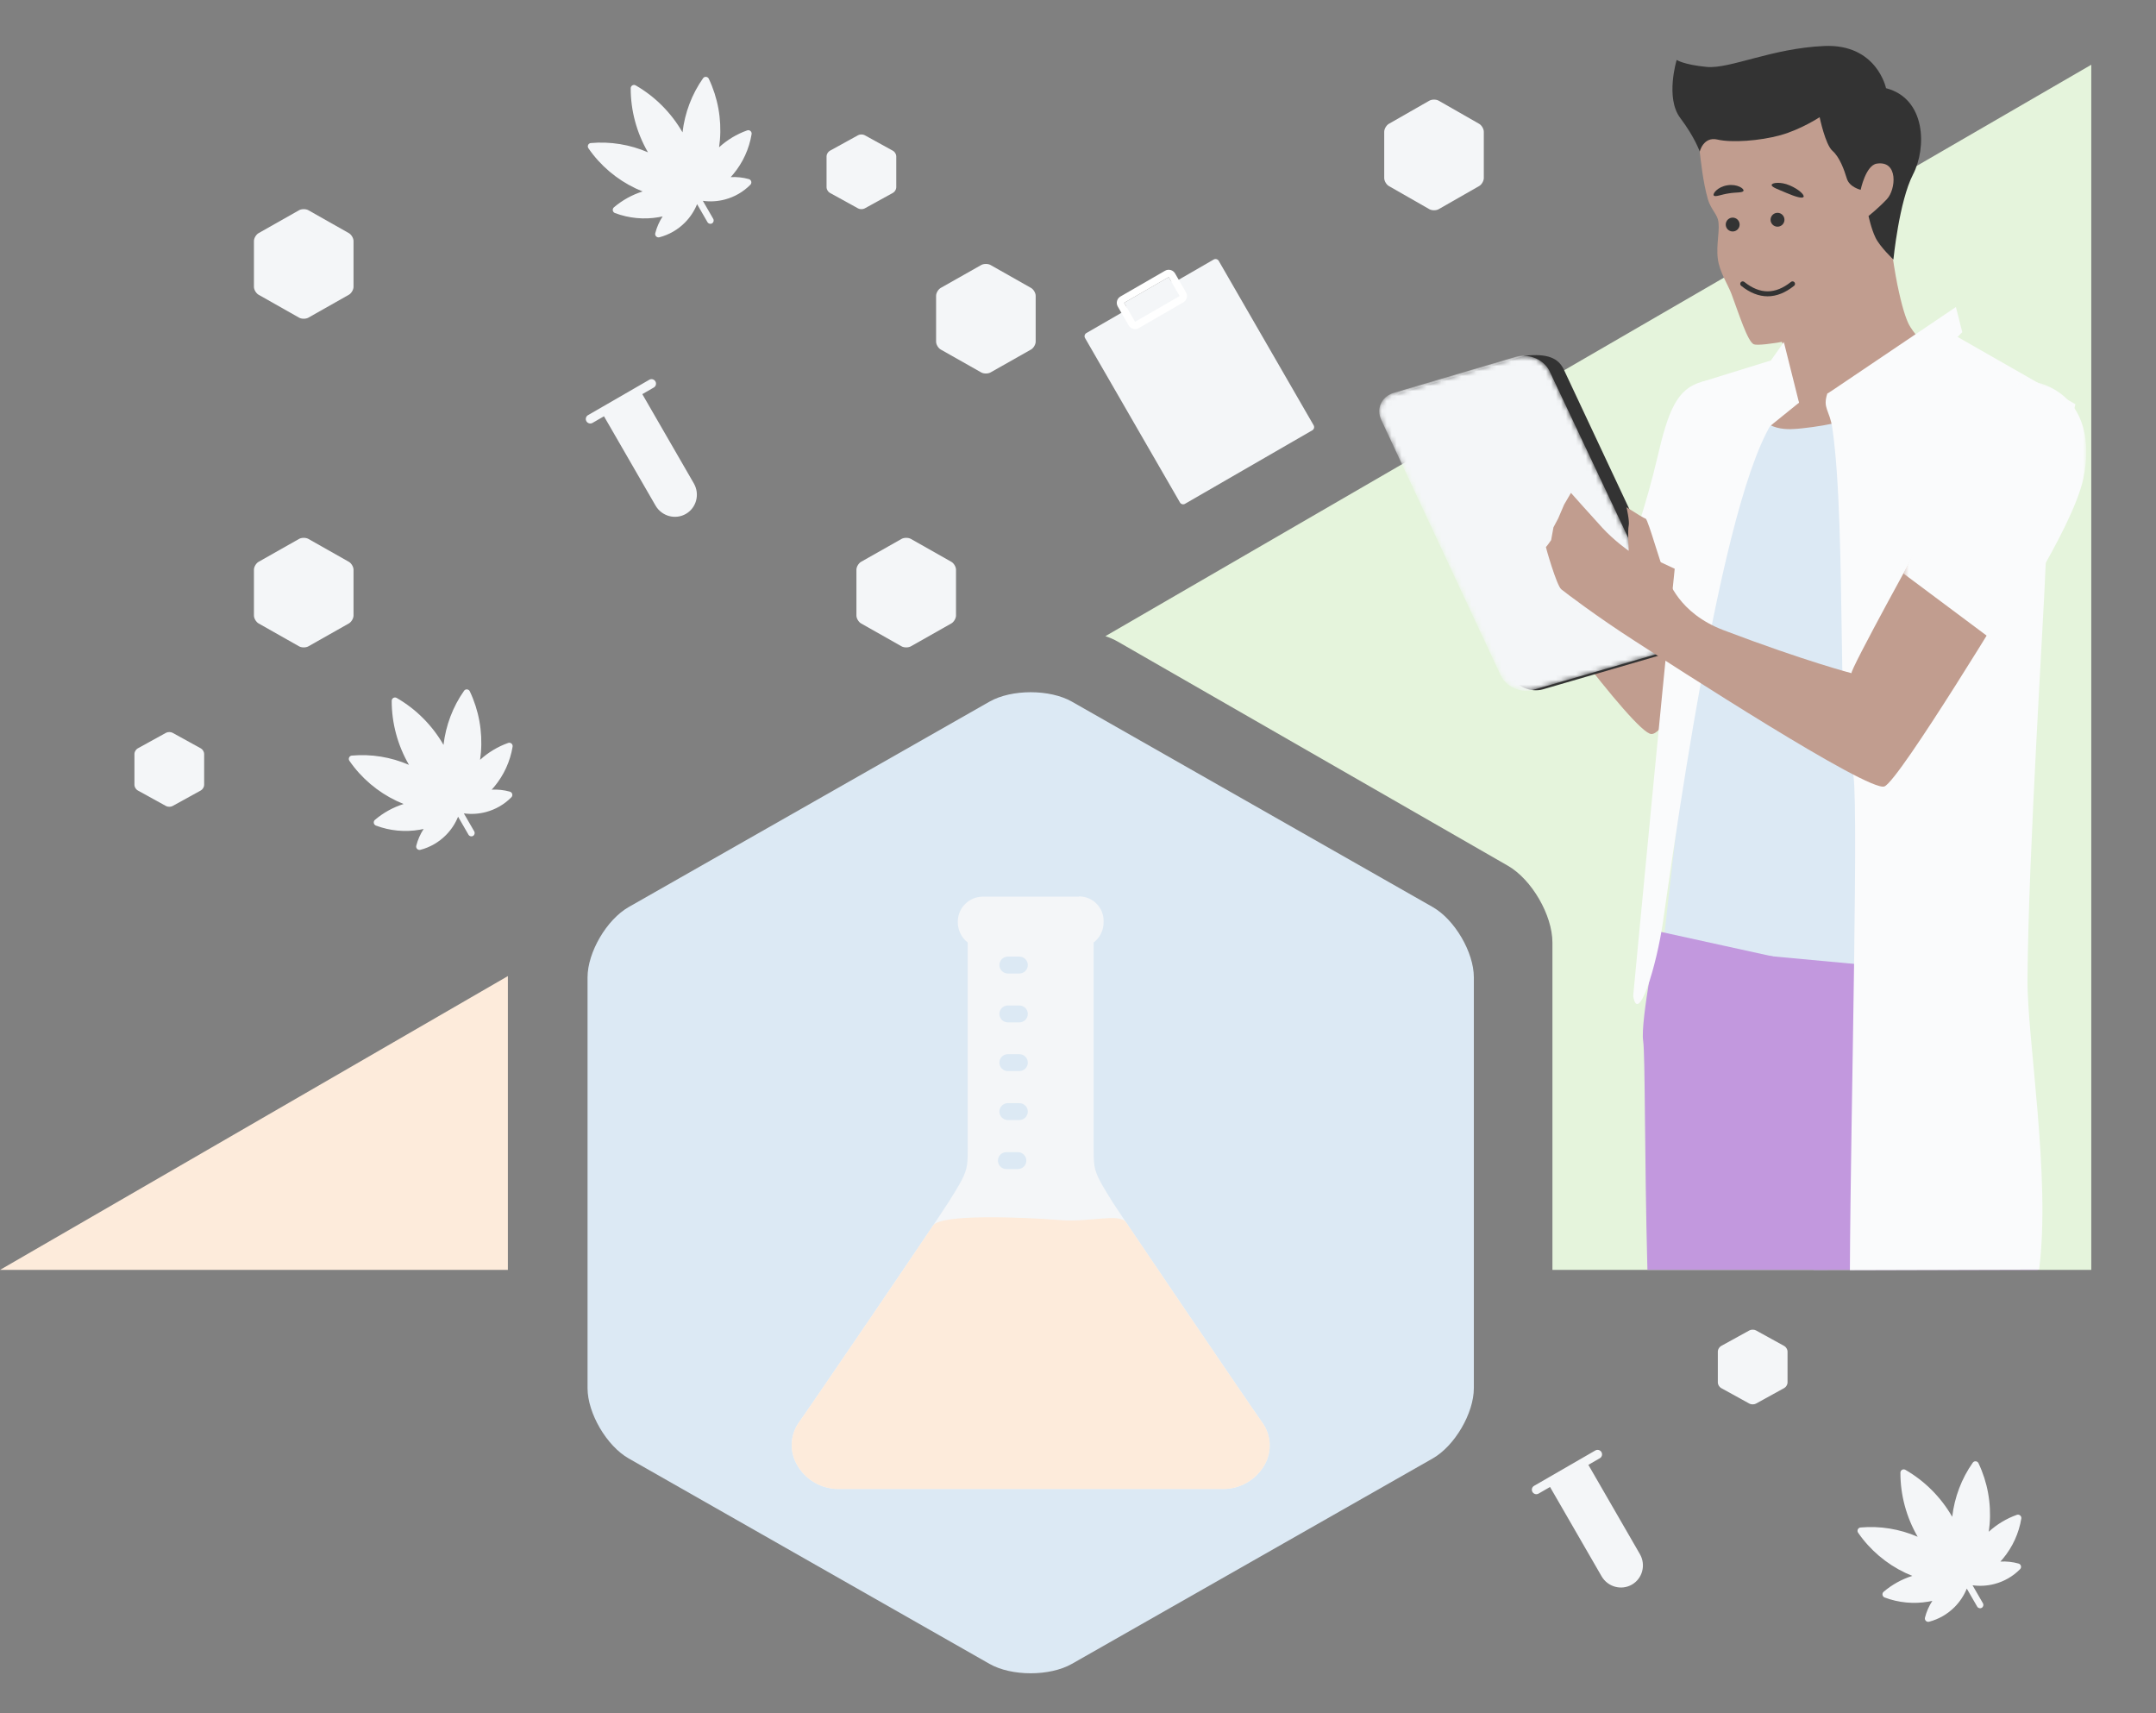 <?xml version="1.0" encoding="UTF-8"?>
<svg width="433px" height="344px" viewBox="0 0 433 344" version="1.1" xmlns="http://www.w3.org/2000/svg" xmlns:xlink="http://www.w3.org/1999/xlink">
    <rect x="0" y="0" width="433" height="344" fill="#808080" stroke="none"/>
    <!-- Generator: Sketch 55.1 (78136) - https://sketchapp.com -->
    <title>Artboard Copy 2</title>
    <desc>Created with Sketch.</desc>
    <defs>
        <path d="M97.269,1.889 L169.731,43.135 C174.154,45.652 178,52.214 178,57.254 L178,115.317 L178,139.746 C178,144.78 174.159,151.345 169.731,153.865 L97.269,195.111 C92.846,197.628 85.159,197.631 80.731,195.111 L8.269,153.865 C3.846,151.348 3.41770987e-13,144.786 3.41770987e-13,139.746 L3.41770987e-13,115.317 L3.41770987e-13,57.254 C3.41770987e-13,52.22 3.841,45.655 8.269,43.135 L80.731,1.889 C85.154,-0.628 92.841,-0.631 97.269,1.889 Z" id="path-1"></path>
        <path d="M27.402,0.661 L2.97,7.867 C1.127,8.402 0.021,9.864 0,11.516 L0,11.516 L0,11.609 C0.008,12.178 0.142,12.765 0.416,13.342 L0.416,13.342 L24.39,64.62 C25.491,66.939 28.429,68.235 30.963,67.513 L30.963,67.513 L55.605,60.378 C58.26,59.624 59.497,57.077 58.357,54.687 L58.357,54.687 L34.22,3.559 C33.309,1.652 31.15,0.44 28.969,0.44 L28.969,0.44 C28.442,0.44 27.913,0.511 27.402,0.661" id="path-3"></path>
        <polygon id="path-5" points="0.422 0.305 37.154 0.305 37.154 52.765 0.422 52.765"></polygon>
    </defs>
    <g id="Artboard-Copy-2" stroke="none" stroke-width="1" fill="none" fill-rule="evenodd">
        <g id="Group-3" transform="translate(0, 9)">
            <g id="Group" transform="translate(118, 130)">
                <mask id="mask-2" fill="white">
                    <use xlink:href="#path-1"></use>
                </mask>
                <use id="Shape-Copy-3" fill="#DCE9F4" xlink:href="#path-1"></use>
            </g>
            <polyline id="Path-10" fill="#FDEBDB" points="102 246 102 187 0 246"></polyline>
            <path d="M311.781,246 L311.781,180.256 C311.781,174.755 307.622,167.593 302.839,164.846 L224.476,119.831 C223.727,119.401 222.893,119.038 222,118.743 L420,4 L420,246 L311.781,246 Z" id="Combined-Shape" fill="#E5F4DC"></path>
            <path d="M182.929,99.211 L191.071,103.817 C191.568,104.098 192,104.831 192,105.394 L192,114.606 C192,115.168 191.568,115.902 191.071,116.183 L182.929,120.789 C182.432,121.07 181.568,121.07 181.071,120.789 L172.929,116.183 C172.432,115.902 172,115.169 172,114.606 L172,105.394 C172,104.832 172.432,104.098 172.929,103.817 L181.071,99.211 C181.568,98.93 182.432,98.93 182.929,99.211 Z" id="Shape-Copy-2" fill="#F4F6F8"></path>
            <path d="M198.929,44.211 L207.071,48.817 C207.568,49.098 208,49.831 208,50.394 L208,59.606 C208,60.168 207.568,60.902 207.071,61.183 L198.929,65.789 C198.432,66.07 197.568,66.07 197.071,65.789 L188.929,61.183 C188.432,60.902 188,60.169 188,59.606 L188,50.394 C188,49.832 188.432,49.098 188.929,48.817 L197.071,44.211 C197.568,43.93 198.432,43.93 198.929,44.211 Z" id="Shape-Copy-9" fill="#F4F6F8"></path>
            <path d="M61.929,99.211 L70.071,103.817 C70.568,104.098 71,104.831 71,105.394 L71,114.606 C71,115.168 70.568,115.902 70.071,116.183 L61.929,120.789 C61.432,121.07 60.568,121.07 60.071,120.789 L51.929,116.183 C51.432,115.902 51,115.169 51,114.606 L51,105.394 C51,104.832 51.432,104.098 51.929,103.817 L60.071,99.211 C60.568,98.93 61.432,98.93 61.929,99.211 Z" id="Shape-Copy-5" fill="#F4F6F8"></path>
            <path d="M173.65,18.144 L179.35,21.284 C179.697,21.476 180,21.976 180,22.359 L180,28.641 C180,29.024 179.698,29.524 179.35,29.716 L173.65,32.856 C173.303,33.048 172.698,33.048 172.35,32.856 L166.65,29.716 C166.303,29.524 166,29.024 166,28.641 L166,22.359 C166,21.976 166.302,21.476 166.65,21.284 L172.35,18.144 C172.697,17.952 173.302,17.952 173.65,18.144 Z" id="Shape-Copy-7" fill="#F4F6F8"></path>
            <path d="M34.65,138.144 L40.35,141.284 C40.697,141.476 41,141.976 41,142.359 L41,148.641 C41,149.024 40.698,149.524 40.35,149.716 L34.65,152.856 C34.303,153.048 33.698,153.048 33.35,152.856 L27.65,149.716 C27.303,149.524 27,149.024 27,148.641 L27,142.359 C27,141.976 27.302,141.476 27.65,141.284 L33.35,138.144 C33.697,137.952 34.302,137.952 34.65,138.144 Z" id="Shape-Copy-11" fill="#F4F6F8"></path>
            <path d="M352.65,258.144 L358.35,261.284 C358.697,261.476 359,261.976 359,262.359 L359,268.641 C359,269.024 358.698,269.524 358.35,269.716 L352.65,272.856 C352.303,273.048 351.698,273.048 351.35,272.856 L345.65,269.716 C345.303,269.524 345,269.024 345,268.641 L345,262.359 C345,261.976 345.302,261.476 345.65,261.284 L351.35,258.144 C351.697,257.952 352.302,257.952 352.65,258.144 Z" id="Shape-Copy-10" fill="#F4F6F8"></path>
            <path d="M288.929,11.213 L297.071,15.866 C297.568,16.15 298,16.89 298,17.458 L298,26.764 C298,27.332 297.568,28.072 297.071,28.356 L288.929,33.009 C288.432,33.293 287.568,33.293 287.071,33.009 L278.929,28.356 C278.432,28.073 278,27.332 278,26.764 L278,17.458 C278,16.891 278.432,16.15 278.929,15.866 L287.071,11.213 C287.568,10.929 288.432,10.929 288.929,11.213 Z" id="Shape-Copy-2" fill="#F4F6F8"></path>
            <path d="M61.929,33.211 L70.071,37.817 C70.568,38.098 71,38.831 71,39.394 L71,48.606 C71,49.168 70.568,49.902 70.071,50.183 L61.929,54.789 C61.432,55.07 60.568,55.07 60.071,54.789 L51.929,50.183 C51.432,49.902 51,49.169 51,48.606 L51,39.394 C51,38.832 51.432,38.098 51.929,37.817 L60.071,33.211 C60.568,32.93 61.432,32.93 61.929,33.211 Z" id="Shape-Copy-6" fill="#F4F6F8"></path>
            <g id="drug" transform="translate(65, 123)" fill="#F4F6F8" fill-rule="nonzero">
                <path d="M37.96,25.792 C37.879,25.567 37.686,25.402 37.453,25.359 C35.272,24.956 33.03,24.999 30.866,25.476 C31.176,25.084 31.474,24.681 31.759,24.269 C34.169,20.789 35.621,16.728 35.958,12.525 C35.978,12.286 35.87,12.056 35.676,11.918 C35.482,11.781 35.231,11.758 35.016,11.858 C31.465,13.504 28.365,16.037 26.006,19.209 C26.006,19.195 26.007,19.182 26.007,19.168 C26.007,14.645 24.82,10.207 22.575,6.333 C22.456,6.127 22.237,6 22,6 C21.763,6 21.544,6.127 21.425,6.333 C19.18,10.207 17.994,14.645 17.994,19.168 C17.994,19.182 17.994,19.195 17.994,19.209 C15.635,16.037 12.535,13.505 8.984,11.858 C8.769,11.758 8.518,11.781 8.324,11.918 C8.13,12.056 8.022,12.287 8.042,12.525 C8.379,16.729 9.831,20.789 12.24,24.269 C12.526,24.681 12.824,25.084 13.134,25.477 C10.968,24.999 8.727,24.956 6.547,25.359 C6.314,25.402 6.121,25.567 6.04,25.792 C5.959,26.017 6.002,26.268 6.153,26.452 C8.05,28.766 10.539,30.536 13.35,31.57 C13.601,31.663 13.854,31.749 14.109,31.829 C13.012,32.385 12.008,33.119 11.144,34.004 C10.977,34.174 10.913,34.421 10.974,34.652 C11.035,34.883 11.213,35.064 11.441,35.127 C12.412,35.397 13.414,35.532 14.417,35.532 C15.404,35.532 16.393,35.401 17.356,35.141 C18.805,34.748 20.157,34.071 21.333,33.157 L21.333,37.326 C21.333,37.698 21.632,38 22,38 C22.368,38 22.667,37.698 22.667,37.326 L22.667,33.156 C23.842,34.07 25.194,34.747 26.643,35.14 C27.606,35.401 28.594,35.531 29.581,35.531 C30.584,35.531 31.586,35.396 32.558,35.127 C32.786,35.063 32.964,34.882 33.025,34.651 C33.086,34.42 33.022,34.173 32.856,34.003 C31.992,33.119 30.988,32.385 29.891,31.829 C30.146,31.749 30.399,31.663 30.65,31.57 C33.461,30.536 35.95,28.766 37.846,26.452 C37.998,26.268 38.041,26.017 37.96,25.792 Z" id="Shape" transform="translate(22, 22) rotate(-30) translate(-22, -22) "></path>
            </g>
            <g id="drug-copy-3" transform="translate(390, 270)"></g>
            <g id="drug-copy-2" transform="translate(368, 278)" fill="#F4F6F8" fill-rule="nonzero">
                <path d="M37.96,25.792 C37.879,25.567 37.686,25.402 37.453,25.359 C35.272,24.956 33.03,24.999 30.866,25.476 C31.176,25.084 31.474,24.681 31.759,24.269 C34.169,20.789 35.621,16.728 35.958,12.525 C35.978,12.286 35.87,12.056 35.676,11.918 C35.482,11.781 35.231,11.758 35.016,11.858 C31.465,13.504 28.365,16.037 26.006,19.209 C26.006,19.195 26.007,19.182 26.007,19.168 C26.007,14.645 24.82,10.207 22.575,6.333 C22.456,6.127 22.237,6 22,6 C21.763,6 21.544,6.127 21.425,6.333 C19.18,10.207 17.994,14.645 17.994,19.168 C17.994,19.182 17.994,19.195 17.994,19.209 C15.635,16.037 12.535,13.505 8.984,11.858 C8.769,11.758 8.518,11.781 8.324,11.918 C8.13,12.056 8.022,12.287 8.042,12.525 C8.379,16.729 9.831,20.789 12.24,24.269 C12.526,24.681 12.824,25.084 13.134,25.477 C10.968,24.999 8.727,24.956 6.547,25.359 C6.314,25.402 6.121,25.567 6.04,25.792 C5.959,26.017 6.002,26.268 6.153,26.452 C8.05,28.766 10.539,30.536 13.35,31.57 C13.601,31.663 13.854,31.749 14.109,31.829 C13.012,32.385 12.008,33.119 11.144,34.004 C10.977,34.174 10.913,34.421 10.974,34.652 C11.035,34.883 11.213,35.064 11.441,35.127 C12.412,35.397 13.414,35.532 14.417,35.532 C15.404,35.532 16.393,35.401 17.356,35.141 C18.805,34.748 20.157,34.071 21.333,33.157 L21.333,37.326 C21.333,37.698 21.632,38 22,38 C22.368,38 22.667,37.698 22.667,37.326 L22.667,33.156 C23.842,34.07 25.194,34.747 26.643,35.14 C27.606,35.401 28.594,35.531 29.581,35.531 C30.584,35.531 31.586,35.396 32.558,35.127 C32.786,35.063 32.964,34.882 33.025,34.651 C33.086,34.42 33.022,34.173 32.856,34.003 C31.992,33.119 30.988,32.385 29.891,31.829 C30.146,31.749 30.399,31.663 30.65,31.57 C33.461,30.536 35.95,28.766 37.846,26.452 C37.998,26.268 38.041,26.017 37.96,25.792 Z" id="Shape" transform="translate(22, 22) rotate(-30) translate(-22, -22) "></path>
            </g>
            <g id="drug-copy" transform="translate(113, 0)" fill="#F4F6F8" fill-rule="nonzero">
                <path d="M37.96,25.792 C37.879,25.567 37.686,25.402 37.453,25.359 C35.272,24.956 33.03,24.999 30.866,25.476 C31.176,25.084 31.474,24.681 31.759,24.269 C34.169,20.789 35.621,16.728 35.958,12.525 C35.978,12.286 35.87,12.056 35.676,11.918 C35.482,11.781 35.231,11.758 35.016,11.858 C31.465,13.504 28.365,16.037 26.006,19.209 C26.006,19.195 26.007,19.182 26.007,19.168 C26.007,14.645 24.82,10.207 22.575,6.333 C22.456,6.127 22.237,6 22,6 C21.763,6 21.544,6.127 21.425,6.333 C19.18,10.207 17.994,14.645 17.994,19.168 C17.994,19.182 17.994,19.195 17.994,19.209 C15.635,16.037 12.535,13.505 8.984,11.858 C8.769,11.758 8.518,11.781 8.324,11.918 C8.13,12.056 8.022,12.287 8.042,12.525 C8.379,16.729 9.831,20.789 12.24,24.269 C12.526,24.681 12.824,25.084 13.134,25.477 C10.968,24.999 8.727,24.956 6.547,25.359 C6.314,25.402 6.121,25.567 6.04,25.792 C5.959,26.017 6.002,26.268 6.153,26.452 C8.05,28.766 10.539,30.536 13.35,31.57 C13.601,31.663 13.854,31.749 14.109,31.829 C13.012,32.385 12.008,33.119 11.144,34.004 C10.977,34.174 10.913,34.421 10.974,34.652 C11.035,34.883 11.213,35.064 11.441,35.127 C12.412,35.397 13.414,35.532 14.417,35.532 C15.404,35.532 16.393,35.401 17.356,35.141 C18.805,34.748 20.157,34.071 21.333,33.157 L21.333,37.326 C21.333,37.698 21.632,38 22,38 C22.368,38 22.667,37.698 22.667,37.326 L22.667,33.156 C23.842,34.07 25.194,34.747 26.643,35.14 C27.606,35.401 28.594,35.531 29.581,35.531 C30.584,35.531 31.586,35.396 32.558,35.127 C32.786,35.063 32.964,34.882 33.025,34.651 C33.086,34.42 33.022,34.173 32.856,34.003 C31.992,33.119 30.988,32.385 29.891,31.829 C30.146,31.749 30.399,31.663 30.65,31.57 C33.461,30.536 35.95,28.766 37.846,26.452 C37.998,26.268 38.041,26.017 37.96,25.792 Z" id="Shape" transform="translate(22, 22) rotate(-30) translate(-22, -22) "></path>
            </g>
        </g>
        <g id="Group-39" transform="translate(277, 9)">
            <g id="Group-25" transform="translate(2, 35)">
                <path d="M69.769,68.841 C69.769,68.841 57.213,103.562 52.644,103.395 C49.213,103.271 26.263,71.683 22.569,66.216 C18.877,60.746 11.706,47.9 11.706,47.9 L21.047,44.973 C21.047,44.973 37.123,64.466 41.25,67.966 C45.376,71.463 47.114,72.775 47.114,72.775 L51.896,59.63 L69.769,68.841 Z" id="Fill-1" fill="#C19D8F"></path>
                <path d="M62.823,32.664 C57.767,34.019 56.021,38.548 53.851,47.899 C51.679,57.247 48.519,66.074 48.519,66.074 L65.146,73.871 C65.146,73.871 68.145,57.247 69.251,46.748 C70.357,36.252 67.237,31.482 62.823,32.664" id="Fill-3" fill="#FAFBFC"></path>
                <path d="M125.977,142.249 C125.977,142.249 129.446,173.995 130.242,211.008 L85.246,211.009 C78.155,179.936 69.768,142.753 69.768,142.753 L125.977,142.249 Z" id="Fill-11" fill="#C298DE"></path>
                <path d="M100.078,0.263 C100.078,0.263 101.168,8.814 102.061,13.165 C102.957,17.513 103.702,19.806 104.363,21.137 C105.822,24.08 114.783,33.052 114.783,33.052 C114.783,33.052 86.851,47.9 78.64,47.9 C70.429,47.9 73.308,31.313 73.308,31.313 C73.308,31.313 80.003,29.585 79,25 C78.587,23.114 75,23 75,23 C78.439,23 85.671,6.563 85.671,6.563 L100.078,0.263 Z" id="Fill-13" fill="#C19D8F"></path>
                <path d="M67,40 C70.526,36.578 72.526,35.578 73,37 C75,43 80.455,42.261 83,42 C94.339,40.835 102.204,36.6 107,37 C113.785,37.565 112.452,39.565 103,43 L109,151 L55,146 L67,40 Z" id="Rectangle" fill="#DCE9F4"></path>
                <path d="M89.344,185.149 C89.344,185.149 88.774,196.716 88.069,210.983 L51.86,210.982 C51.251,188.148 51.433,167.792 51,165 C50.404,161.158 54,143 54,143 L78.853,148.455 L89.344,185.149 Z" id="Fill-15" fill="#C298DE"></path>
                <path d="M113,23 L137.809,37.164 C137.809,37.164 132.131,60.565 131.815,69.866 C131.502,79.166 128.373,127.274 128.187,152.637 C128.1,164.407 132.908,192.424 130.522,210.934 L92.522,211.04 C92.663,179.251 94.488,111.055 93,111 C89.747,110.88 91.976,62.25 89,42 C88.454,38.284 87,38 88,35 L113,23 Z M82,37 C70.47,35.511 59.843,107.144 55,141 C53.717,149.966 50,162 49,156 C49,156 57.141,69.866 58.402,60.565 C59.664,51.264 62.824,32.665 62.824,32.665 L76.66,28.378 L82.305,36.857" id="Shape" fill="#FAFBFC"></path>
                <polygon id="Fill-19" fill="#FAFBFC" points="113.814 17.651 88.304 34.856 95.32 42.974 115.094 22.691"></polygon>
                <polygon id="Fill-21" fill="#FAFBFC" points="82.306 36.856 75.346 42.482 76.657 28.377 79.264 24.692"></polygon>
                <path d="M55.422,87.283 L30.897,94.415 C28.38,95.136 25.457,93.832 24.356,91.507 L0.477,40.135 C-0.614,37.831 0.513,35.373 3.007,34.644 L27.313,27.414 C31.74,26.976 33.952,27.849 35.071,30.211 L59.008,81.19 C60.141,83.577 59.711,85.247 55.422,87.283" id="Fill-23" fill="#333333"></path>
            </g>
            <g id="Group-28" transform="translate(0, 62)">
                <mask id="mask-4" fill="white">
                    <use xlink:href="#path-3"></use>
                </mask>
                <g id="Clip-27"></g>
                <path d="M27.402,0.661 L2.97,7.867 C1.127,8.402 0.021,9.864 0,11.516 L0,11.516 L0,11.609 C0.008,12.178 0.142,12.765 0.416,13.342 L0.416,13.342 L24.39,64.62 C25.491,66.939 28.429,68.235 30.963,67.513 L30.963,67.513 L55.605,60.378 C58.26,59.624 59.497,57.077 58.357,54.687 L58.357,54.687 L34.22,3.559 C33.309,1.652 31.15,0.44 28.969,0.44 L28.969,0.44 C28.442,0.44 27.913,0.511 27.402,0.661" id="Fill-26" fill="#F4F6F8" mask="url(#mask-4)"></path>
            </g>
            <g id="Group-38" transform="translate(33, 0)">
                <path d="M94.585,109.504 C94.585,109.504 71.548,147.599 68.475,148.911 C65.402,150.223 25.658,124.443 18.195,119.628 C10.731,114.82 4.486,110.09 3.553,109.327 C2.621,108.561 0.4,100.796 0.479,100.825 C0.562,100.849 1.522,99.457 1.522,99.457 L1.988,96.886 L2.922,95.139 L4.13,92.323 L5.503,89.972 C5.503,89.972 9.414,94.38 11.827,97.005 C14.246,99.629 17.098,101.599 17.098,101.599 C17.098,101.599 16.878,97.442 17.098,96.568 C17.317,95.693 16.659,92.851 16.659,92.851 C18.886,94.284 20.17,95.052 20.509,95.157 C21.019,95.314 23.902,105.817 24.562,106.66 C25.219,107.503 26.975,114.064 36.195,117.561 C52.697,123.825 61.863,126.182 61.863,126.182 C61.211,126.089 76.891,97.713 76.891,97.713 L94.585,109.504 Z" id="Fill-29" fill="#C19D8F"></path>
                <g id="Group-33" transform="translate(71.84, 67.346)">
                    <mask id="mask-6" fill="white">
                        <use xlink:href="#path-5"></use>
                    </mask>
                    <g id="Clip-32"></g>
                    <path d="M36.565,19.744 C34.373,30.118 19.124,52.765 19.124,52.765 L0.422,38.802 C0.422,38.802 7.744,24.216 11.831,16.574 C16.354,8.114 20.571,-2.161 28.575,0.837 C36.299,3.732 38.319,11.433 36.565,19.744" id="Fill-31" fill="#FAFBFC" mask="url(#mask-6)"></path>
                </g>
                <path d="M31.365,21.453 C31.543,22.867 31.98,27.45 33,31 C33.506,32.763 34.649,33.838 35,35 C35.56,36.855 34.603,40.006 35,43 C35.353,45.658 37.042,48.156 37.751,50.052 C39.254,54.081 40.989,59.617 42.231,60.136 C43.477,60.656 54.402,58.739 56.456,57.233 C58.512,55.73 69.408,43.798 67.088,34.978 C67.088,34.978 69.946,35.347 71.702,26.625 C72.159,24.351 62.876,17.885 61.431,15.629 C57.924,10.147 45.129,14.462 41.473,14.743 C37.814,15.024 36.404,13.919 36.404,13.919 C34.411,15.719 31.101,19.338 31.365,21.453 Z" id="Fill-34" fill="#C19D8F"></path>
                <g id="Group-37" transform="translate(43.5, 32) scale(-1, 1) translate(-43.5, -32) translate(33, 25)" fill="#333333">
                    <g id="Group-38" transform="translate(10.604, 7.077) rotate(5) translate(-10.604, -7.077) translate(1.104, 1.077)">
                        <path d="M16.143,8.462 C16.73,8.959 16.804,9.838 16.305,10.424 C15.807,11.011 14.927,11.086 14.34,10.589 C13.753,10.092 13.679,9.213 14.178,8.627 C14.676,8.04 15.556,7.965 16.143,8.462" id="Fill-2787" transform="translate(15.242, 9.525) rotate(20) translate(-15.242, -9.525) "></path>
                        <path d="M7.093,8.288 C7.679,8.785 7.751,9.664 7.253,10.25 C6.754,10.837 5.874,10.909 5.287,10.415 C4.701,9.918 4.629,9.039 5.127,8.45 C5.626,7.864 6.504,7.791 7.093,8.288" id="Fill-2788" transform="translate(6.19, 9.35) rotate(20) translate(-6.19, -9.35) "></path>
                        <path d="M18.538,2.369 C18.398,2.814 17.092,2.8 15.655,3.236 C14.207,3.626 13.107,4.333 12.751,4.028 C12.383,3.771 13.238,2.209 15.202,1.651 C17.163,1.083 18.714,1.956 18.538,2.369" id="Fill-2789" transform="translate(15.61, 2.783) rotate(20) translate(-15.61, -2.783) "></path>
                        <path d="M1.279,6.183 C0.931,5.924 1.48,4.427 2.819,2.935 C4.172,1.406 5.904,0.896 6.084,1.321 C6.279,1.736 5.224,2.705 4.035,4.048 C2.832,5.387 1.659,6.469 1.279,6.183" id="Fill-2790" transform="translate(3.642, 3.703) rotate(20) translate(-3.642, -3.703) "></path>
                    </g>
                </g>
                <path d="M31.366,21.454 C31.366,21.454 32.084,18.363 34.921,19.023 C37.757,19.686 43.422,19.301 47.578,18.145 C51.729,16.987 55.448,14.532 55.448,14.532 C55.448,14.532 56.579,20.028 58.019,21.284 C59.461,22.538 60.379,25.102 60.908,26.854 C61.438,28.604 63.683,29.112 63.683,29.112 C63.683,29.112 64.708,24.203 66.916,23.858 C71.296,23.174 70.766,29.062 68.965,30.979 C67.161,32.895 65.267,34.367 65.267,34.367 C65.267,34.367 65.788,36.893 66.671,38.728 C67.555,40.562 70.263,43.118 70.263,43.118 C70.263,43.118 71.418,31.408 74.199,26.037 C76.979,20.669 76.806,10.789 68.779,8.708 C68.779,8.708 66.943,-0.213 56.393,0.235 C45.843,0.683 37.416,4.883 32.765,4.437 C28.114,3.992 26.736,3.032 26.736,3.032 C26.736,3.032 24.413,10.632 27.436,14.662 C30.461,18.694 31.366,21.454 31.366,21.454" id="Fill-36" fill="#333333"></path>
                <path d="M40,48 C43.333,50.667 46.667,50.667 50,48" id="Path-2" stroke="#333333" stroke-linecap="round" stroke-linejoin="round"></path>
            </g>
        </g>
        <g id="Group-2" transform="translate(159, 180)" fill-rule="nonzero">
            <path d="M57.712,7.10542736e-15 C59.052,7.10542736e-15 60.335,0.543 61.265,1.505 C62.195,2.468 62.692,3.767 62.642,5.104 C62.675,6.727 61.934,8.269 60.645,9.26 L60.645,50.531 C60.645,54.983 60.645,55.34 64.577,61.599 C67.042,65.399 92.925,103.486 94.662,105.871 C96.297,108.308 96.444,111.447 95.044,114.025 C93.306,117.207 89.911,119.132 86.281,118.993 L9.756,118.993 C6.094,119.129 2.676,117.166 0.956,113.939 C-0.444,111.361 -0.297,108.221 1.338,105.785 C3.051,103.436 29.007,65.363 31.423,61.513 C35.355,55.291 35.355,54.934 35.355,50.445 L35.355,9.26 C35.033,9.014 34.743,8.729 34.492,8.412 C33.758,7.483 33.358,6.335 33.358,5.153 C33.323,2.392 35.521,0.116 38.288,0.049 L57.712,0.049 L57.712,7.10542736e-15 Z M45.72,15.483 C46.659,15.483 47.421,14.723 47.421,13.786 C47.421,12.848 46.659,12.089 45.72,12.089 L43.415,12.089 C42.476,12.089 41.714,12.848 41.714,13.786 C41.714,14.723 42.476,15.483 43.415,15.483 L45.72,15.483 Z M47.421,23.599 C47.421,22.662 46.659,21.902 45.72,21.902 L43.415,21.902 C42.476,21.902 41.714,22.662 41.714,23.599 C41.714,24.537 42.476,25.296 43.415,25.296 L45.72,25.296 C46.171,25.296 46.604,25.118 46.923,24.799 C47.242,24.481 47.421,24.049 47.421,23.599 Z M47.421,33.438 C47.437,32.977 47.266,32.529 46.945,32.198 C46.624,31.866 46.182,31.679 45.72,31.679 L43.415,31.679 C42.476,31.679 41.714,32.439 41.714,33.376 C41.714,34.313 42.476,35.073 43.415,35.073 L45.72,35.073 C46.64,35.074 47.394,34.343 47.421,33.425 L47.421,33.438 Z M47.421,43.276 C47.437,42.815 47.266,42.367 46.945,42.036 C46.624,41.704 46.182,41.517 45.72,41.517 L43.415,41.517 C42.476,41.517 41.714,42.277 41.714,43.214 C41.714,44.152 42.476,44.911 43.415,44.911 L45.72,44.911 C46.65,44.911 47.407,44.167 47.421,43.239 L47.421,43.276 Z M47.125,53.114 C47.142,52.653 46.97,52.206 46.649,51.874 C46.328,51.542 45.886,51.355 45.424,51.355 L43.119,51.355 C42.18,51.355 41.418,52.115 41.418,53.052 C41.418,53.99 42.18,54.75 43.119,54.75 L45.424,54.75 C46.363,54.75 47.125,53.99 47.125,53.052 L47.125,53.114 Z" id="Shape" fill="#F4F6F8"></path>
            <path d="M67.155,65.459 C69.785,69.367 73.972,75.549 78.298,81.919 C85.804,92.971 93.727,104.588 94.662,105.871 C96.297,108.308 96.444,111.447 95.044,114.025 C93.306,117.207 89.911,119.132 86.281,118.993 L9.756,118.993 C6.094,119.129 2.676,117.166 0.956,113.939 C-0.444,111.361 -0.297,108.221 1.338,105.785 C2.232,104.559 9.731,93.6 17.04,82.855 C21.364,76.498 25.622,70.215 28.406,66.068 C29.931,63.796 45.617,64.346 54,65 C59.908,65.461 65.866,63.545 67.155,65.459 Z" id="Path" fill="#FDEBDB"></path>
        </g>
        <path d="M328.111,293 L324.556,293 L317.444,293 L313.889,293 C313.398,293 313,293.403 313,293.9 C313,294.397 313.398,294.8 313.889,294.8 L316.556,294.8 L316.556,315.5 C316.556,317.982 318.55,320 321,320 C323.45,320 325.444,317.982 325.444,315.5 L325.444,294.8 L328.111,294.8 C328.602,294.8 329,294.397 329,293.9 C329,293.403 328.602,293 328.111,293 Z" id="Path" fill="#F4F6F8" fill-rule="nonzero" transform="translate(321, 306.5) rotate(-30) translate(-321, -306.5) "></path>
        <path d="M138.111,78 L134.556,78 L127.444,78 L123.889,78 C123.398,78 123,78.403 123,78.9 C123,79.397 123.398,79.8 123.889,79.8 L126.556,79.8 L126.556,100.5 C126.556,102.982 128.55,105 131,105 C133.45,105 135.444,102.982 135.444,100.5 L135.444,79.8 L138.111,79.8 C138.602,79.8 139,79.397 139,78.9 C139,78.403 138.602,78 138.111,78 Z" id="Path-Copy" fill="#F4F6F8" fill-rule="nonzero" transform="translate(131, 91.5) rotate(-30) translate(-131, -91.5) "></path>
        <g id="noun_Lab-Files_1028186" transform="translate(240.5, 76) rotate(-30) translate(-240.5, -76) translate(225, 54)" fill-rule="nonzero">
            <g id="Group">
                <g transform="translate(0, 1.467)" fill="#F4F6F8" id="Shape">
                    <path d="M0.738,1.473 C0.331,1.473 0,1.802 0,2.206 L0,40.339 C0,40.743 0.331,41.073 0.738,41.073 L30.262,41.073 C30.669,41.073 31,40.743 31,40.339 L31,2.206 C31,1.802 30.669,1.473 30.262,1.473 L21.405,1.473 C20.997,1.473 20.667,1.144 20.667,0.739 L20.667,0.006 L10.333,0.006 L10.333,0.739 C10.333,1.144 10.003,1.473 9.595,1.473 L0.738,1.473 Z"></path>
                </g>
                <path d="M10.333,1.473 L10.333,5.873 L20.667,5.873 L20.667,1.473 L10.333,1.473 Z M20.667,7.339 L10.333,7.339 C9.519,7.339 8.857,6.681 8.857,5.873 L8.857,1.473 C8.857,0.664 9.519,0.006 10.333,0.006 L20.667,0.006 C21.481,0.006 22.143,0.664 22.143,1.473 L22.143,5.873 C22.143,6.681 21.481,7.339 20.667,7.339 L20.667,7.339 Z" id="Shape" fill="#FFFFFF"></path>
            </g>
        </g>
    </g>
</svg>